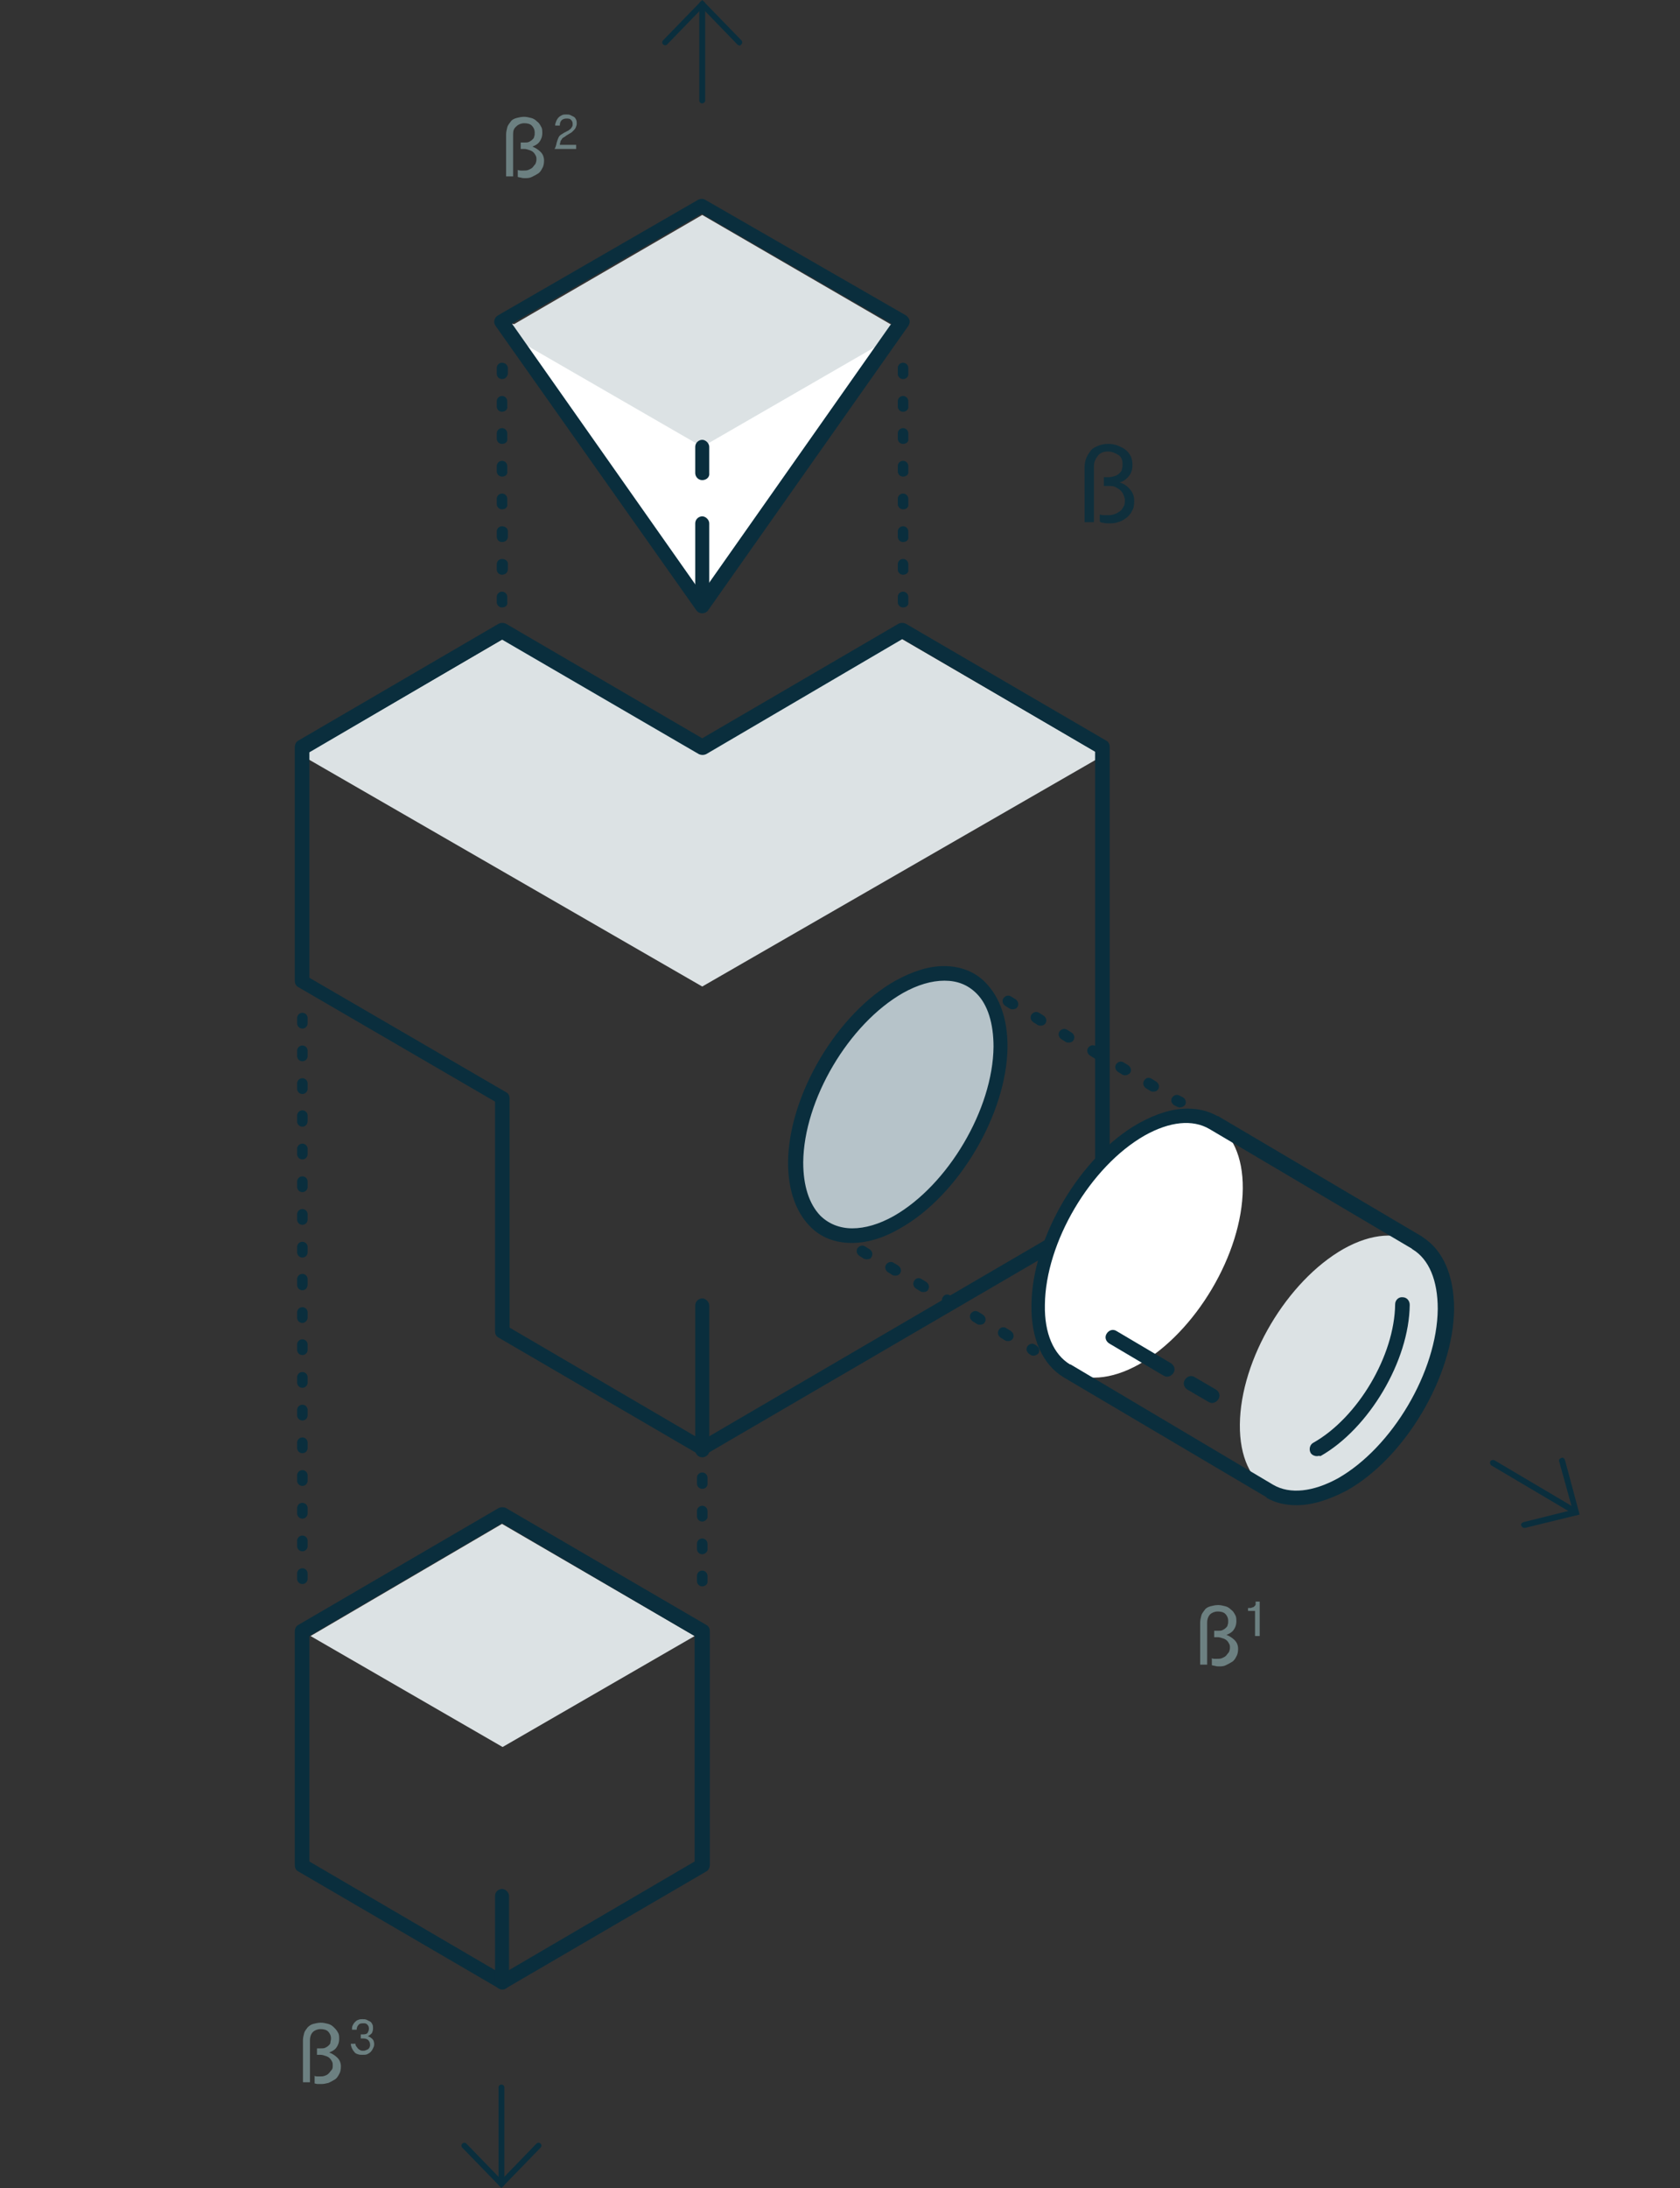 <?xml version="1.0" encoding="utf-8"?>
<!-- Generator: Adobe Illustrator 18.0.0, SVG Export Plug-In . SVG Version: 6.00 Build 0)  -->
<!DOCTYPE svg PUBLIC "-//W3C//DTD SVG 1.1//EN" "http://www.w3.org/Graphics/SVG/1.1/DTD/svg11.dtd">
<svg version="1.1" id="Layer_1" xmlns="http://www.w3.org/2000/svg" xmlns:xlink="http://www.w3.org/1999/xlink" x="0px" y="0px"
	 viewBox="0 0 287.8 374.6" style="enable-background:new 0 0 287.8 374.6;" xml:space="preserve">
<rect x="0" y="0" width="287.8" height="374.6" fill="#333333" stroke="none"/>
<g>
	<g>
		<g>
			<g>
				<path style="fill:#0A2E3D;" d="M270,259.4c-0.1,0-0.2,0-0.3-0.1l-14.2-8.4c-0.2-0.1-0.3-0.4-0.2-0.7c0.1-0.2,0.4-0.3,0.7-0.2
					l14.2,8.4c0.2,0.1,0.3,0.4,0.2,0.7C270.3,259.3,270.2,259.4,270,259.4z"/>
			</g>
			<g>
				<path style="fill:#0A2E3D;" d="M261.1,261.6c-0.2,0-0.4-0.2-0.5-0.4c-0.1-0.3,0.1-0.5,0.4-0.6l8.4-2.1l-2.3-8.3
					c-0.1-0.3,0.1-0.5,0.4-0.6c0.3-0.1,0.5,0.1,0.6,0.4l2.5,9.3l-9.4,2.3C261.2,261.5,261.2,261.6,261.1,261.6z"/>
			</g>
		</g>
		<g>
			<g>
				<path style="fill:#0A2E3D;" d="M120.3,17.7c-0.3,0-0.5-0.2-0.5-0.5V0.7c0-0.3,0.2-0.5,0.5-0.5s0.5,0.2,0.5,0.5v16.5
					C120.8,17.5,120.5,17.7,120.3,17.7z"/>
			</g>
			<g>
				<path style="fill:#0A2E3D;" d="M126.7,7.8c-0.1,0-0.3-0.1-0.4-0.2l-6-6.2l-6,6.2c-0.2,0.2-0.5,0.2-0.7,0c-0.2-0.2-0.2-0.5,0-0.7
					l6.7-6.9l6.7,6.9c0.2,0.2,0.2,0.5,0,0.7C126.9,7.7,126.8,7.8,126.7,7.8z"/>
			</g>
		</g>
		<g>
			<g>
				<path style="fill:#0A2E3D;" d="M85.9,374.4c-0.3,0-0.5-0.2-0.5-0.5v-16.5c0-0.3,0.2-0.5,0.5-0.5s0.5,0.2,0.5,0.5v16.5
					C86.4,374.2,86.2,374.4,85.9,374.4z"/>
			</g>
			<g>
				<path style="fill:#0A2E3D;" d="M85.9,374.6l-6.7-6.9c-0.2-0.2-0.2-0.5,0-0.7c0.2-0.2,0.5-0.2,0.7,0l6,6.2l6-6.2
					c0.2-0.2,0.5-0.2,0.7,0c0.2,0.2,0.2,0.5,0,0.7L85.9,374.6z"/>
			</g>
		</g>
	</g>
	<g>
		<polygon style="fill:#DCE2E4;" points="120.3,129.1 86.2,109.4 51.8,129.4 120.3,168.9 188.9,129.4 154.5,109.4 		"/>
	</g>
	<g>
		<path style="fill:#DCE2E4;" d="M119,280.1l-32.9,19l-32.9-19L86,260.9L119,280.1z"/>
	</g>
	<g>
		<path style="fill:#0A2E3D;" d="M86,340.6c-0.2,0-0.4-0.1-0.6-0.2l-34.3-20c-0.4-0.2-0.6-0.6-0.6-1.1v-40c0-0.4,0.2-0.9,0.6-1.1
			l34.3-20c0.4-0.2,0.9-0.2,1.3,0l34.3,20c0.4,0.2,0.6,0.6,0.6,1.1v40c0,0.4-0.2,0.9-0.6,1.1l-34.3,20
			C86.5,340.6,86.3,340.6,86,340.6z M53,318.7l33,19.3l33-19.3v-38.6l-33-19.3l-33,19.3V318.7z"/>
	</g>
	<g>
		<path style="fill:#0A2E3D;" d="M86,340.6c-0.7,0-1.2-0.6-1.2-1.2v-14.8c0-0.7,0.6-1.2,1.2-1.2s1.2,0.6,1.2,1.2v14.8
			C87.3,340.1,86.7,340.6,86,340.6z"/>
	</g>
	<g>
		<path style="fill:#FFFFFF;" d="M154.6,55l-34.3,48.5L86,55l34.3,8.7L154.6,55z"/>
	</g>
	<g>
		<path style="fill:#0A2E3D;" d="M120.3,103.8c-0.7,0-1.2-0.6-1.2-1.2v-13c0-0.7,0.6-1.2,1.2-1.2s1.2,0.6,1.2,1.2v13
			C121.6,103.2,121,103.8,120.3,103.8z"/>
	</g>
	<g>
		<g>
			<path style="fill:#0A2E3D;" d="M120.3,249.2c-0.2,0-0.4-0.1-0.6-0.2l-34.3-20c-0.4-0.2-0.6-0.6-0.6-1.1v-39.3l-33.7-19.6
				c-0.4-0.2-0.6-0.6-0.6-1.1v-40c0-0.4,0.2-0.9,0.6-1.1l34.3-20c0.4-0.2,0.9-0.2,1.3,0l33.6,19.6l33.6-19.6c0.4-0.2,0.9-0.2,1.3,0
				l34.3,20c0.4,0.2,0.6,0.6,0.6,1.1v80c0,0.4-0.2,0.9-0.6,1.1l-68.6,40C120.8,249.2,120.5,249.2,120.3,249.2z M87.3,227.3l33,19.3
				l67.3-39.3v-78.6l-33-19.3L121,129.1c-0.4,0.2-0.9,0.2-1.3,0L86,109.5l-33,19.3v38.6l33.7,19.6c0.4,0.2,0.6,0.6,0.6,1.1V227.3z"
				/>
		</g>
	</g>
	<g>
		<path style="fill:#DCE2E4;" d="M154.6,56.7l-34.3,19.8L86,56.7l34.3-19.9L154.6,56.7z"/>
	</g>
	<g>
		<g>
			<path style="fill:#0A2E3D;" d="M120.3,105c-0.4,0-0.8-0.2-1-0.5L84.9,55.8c-0.2-0.3-0.3-0.6-0.2-1s0.3-0.6,0.6-0.8l34.3-19.8
				c0.4-0.2,0.9-0.2,1.2,0L155.2,54c0.3,0.2,0.5,0.5,0.6,0.8s0,0.7-0.2,1l-34.3,48.7C121.1,104.8,120.7,105,120.3,105z M87.7,55.4
				l32.5,46.2l32.5-46.2l-32.5-18.8L87.7,55.4z"/>
		</g>
	</g>
	<g>
		<g>
			<path style="fill:#B6C3C9;" d="M171.4,179.2c0.1-11.1-7.7-15.7-17.4-10.3c-9.7,5.5-17.7,18.9-17.8,30.1s7.7,15.7,17.4,10.3
				C163.3,203.8,171.3,190.4,171.4,179.2z"/>
			<path style="fill:#0A2E3D;" d="M145.9,212.8C145.9,212.8,145.9,212.8,145.9,212.8c-2.9,0-5.4-1-7.2-2.9
				c-2.4-2.5-3.7-6.2-3.7-10.9c0.1-11.5,8.4-25.5,18.4-31.1c2.9-1.6,5.7-2.5,8.3-2.5c2.9,0,5.4,1,7.2,2.9c2.4,2.5,3.7,6.2,3.7,10.9
				c-0.1,11.5-8.4,25.5-18.4,31.1C151.3,212,148.5,212.8,145.9,212.8z M161.8,167.9c-2.2,0-4.6,0.7-7.1,2.1
				c-9.3,5.3-17,18.3-17.1,29c0,4,1,7.1,2.9,9.1c1.4,1.4,3.3,2.2,5.5,2.2h0c2.2,0,4.6-0.7,7.1-2.1c9.3-5.3,17-18.3,17.1-29
				c0-4-1-7.2-2.9-9.1C165.8,168.6,164,167.9,161.8,167.9z"/>
		</g>
	</g>
	<g>
		<path style="fill:#FFFFFF;" d="M212.9,203.5c0.1-11.1-7.7-15.7-17.4-10.3c-9.7,5.5-17.7,18.9-17.8,30.1
			c-0.1,11.1,7.7,15.7,17.4,10.3C204.8,228.1,212.8,214.7,212.9,203.5z"/>
	</g>
	<g>
		<g>
			<path style="fill:#DCE2E4;" d="M247.6,224.1c0.1-11.1-7.7-15.7-17.4-10.3c-9.7,5.5-17.7,18.9-17.8,30.1
				c-0.1,11.1,7.7,15.7,17.4,10.3C239.5,248.6,247.5,235.2,247.6,224.1z"/>
		</g>
	</g>
	<g>
		<g>
			<path style="fill:#6C8081;" d="M88.6,29.1c0.2,0,0.4,0.1,0.6,0.1c0.2,0,0.4,0,0.5,0c0.3,0,0.5,0,0.8-0.1c0.2-0.1,0.5-0.2,0.7-0.4
				s0.3-0.4,0.5-0.6c0.1-0.2,0.2-0.5,0.2-0.8c0-0.2,0-0.4-0.1-0.6c-0.1-0.2-0.2-0.4-0.4-0.6c-0.2-0.2-0.4-0.3-0.7-0.4
				c-0.3-0.1-0.6-0.2-0.9-0.2h-0.6v-1.1h0.6c0.3,0,0.6,0,0.8-0.1s0.4-0.2,0.6-0.4c0.2-0.2,0.3-0.3,0.3-0.5c0.1-0.2,0.1-0.4,0.1-0.7
				c0-0.5-0.2-0.9-0.5-1.2s-0.8-0.4-1.3-0.4c-0.5,0-1,0.2-1.3,0.5C88,22,87.9,22.4,87.9,23v7.2h-1.2V23c0-0.4,0.1-0.8,0.2-1.2
				c0.1-0.4,0.4-0.7,0.6-1s0.6-0.5,1-0.6c0.4-0.1,0.8-0.2,1.3-0.2c0.4,0,0.8,0.1,1.2,0.2c0.4,0.1,0.7,0.3,1,0.6
				c0.3,0.2,0.5,0.5,0.7,0.9c0.2,0.3,0.2,0.7,0.2,1.1c0,0.6-0.2,1.1-0.5,1.5s-0.7,0.6-1.2,0.8c0.5,0.2,1,0.5,1.4,0.9
				c0.4,0.4,0.6,0.9,0.6,1.5c0,0.5-0.1,1-0.3,1.3c-0.2,0.4-0.4,0.7-0.7,0.9c-0.3,0.2-0.7,0.4-1.1,0.6s-0.8,0.2-1.2,0.2
				c-0.2,0-0.4,0-0.7-0.1c-0.2,0-0.4-0.1-0.5-0.1V29.1z"/>
			<path style="fill:#6C8081;" d="M95.4,24.3c0.1-0.3,0.2-0.6,0.3-0.8c0.1-0.2,0.3-0.4,0.5-0.5c0.2-0.1,0.4-0.3,0.7-0.4
				c0.2-0.1,0.3-0.2,0.4-0.2c0.1-0.1,0.3-0.2,0.4-0.3s0.2-0.2,0.3-0.4c0.1-0.1,0.1-0.3,0.1-0.5c0-0.3-0.1-0.5-0.3-0.7
				c-0.2-0.2-0.4-0.2-0.8-0.2c-0.3,0-0.6,0.1-0.8,0.3c-0.2,0.2-0.3,0.5-0.3,0.9h-0.8c0-0.3,0.1-0.5,0.2-0.8c0.1-0.2,0.2-0.4,0.4-0.6
				c0.2-0.2,0.4-0.3,0.6-0.4s0.5-0.1,0.7-0.1c0.3,0,0.5,0,0.7,0.1c0.2,0.1,0.4,0.2,0.6,0.3c0.2,0.1,0.3,0.3,0.4,0.5
				c0.1,0.2,0.1,0.5,0.1,0.7s-0.1,0.5-0.2,0.7c-0.1,0.2-0.3,0.4-0.4,0.5c-0.2,0.2-0.3,0.3-0.5,0.4s-0.3,0.2-0.5,0.3
				c-0.2,0.1-0.4,0.3-0.6,0.4c-0.2,0.1-0.3,0.2-0.4,0.4c-0.1,0.1-0.2,0.3-0.2,0.4c0,0.1-0.1,0.3-0.1,0.5h2.8v0.7h-3.7
				C95.3,25,95.3,24.6,95.4,24.3z"/>
		</g>
		<g>
			<path style="fill:#6C8081;" d="M207.4,283.9c0.2,0,0.4,0.1,0.6,0.1c0.2,0,0.4,0,0.5,0c0.3,0,0.5,0,0.8-0.1
				c0.2-0.1,0.5-0.2,0.7-0.4s0.3-0.4,0.5-0.6c0.1-0.2,0.2-0.5,0.2-0.8c0-0.2,0-0.4-0.1-0.6c-0.1-0.2-0.2-0.4-0.4-0.6
				c-0.2-0.2-0.4-0.3-0.7-0.4c-0.3-0.1-0.6-0.2-0.9-0.2h-0.6v-1.1h0.6c0.3,0,0.6,0,0.8-0.1s0.4-0.2,0.6-0.4c0.2-0.2,0.3-0.3,0.3-0.5
				c0.1-0.2,0.1-0.4,0.1-0.7c0-0.5-0.2-0.9-0.5-1.2s-0.8-0.4-1.3-0.4c-0.5,0-1,0.2-1.3,0.5c-0.3,0.3-0.5,0.8-0.5,1.4v7.2h-1.2v-7.2
				c0-0.4,0.1-0.8,0.2-1.2c0.1-0.4,0.4-0.7,0.6-1s0.6-0.5,1-0.6c0.4-0.1,0.8-0.2,1.3-0.2c0.4,0,0.8,0.1,1.2,0.2
				c0.4,0.1,0.7,0.3,1,0.6c0.3,0.2,0.5,0.5,0.7,0.9c0.2,0.3,0.2,0.7,0.2,1.1c0,0.6-0.2,1.1-0.5,1.5s-0.7,0.6-1.2,0.8
				c0.5,0.2,1,0.5,1.4,0.9c0.4,0.4,0.6,0.9,0.6,1.5c0,0.5-0.1,1-0.3,1.3c-0.2,0.4-0.4,0.7-0.7,0.9c-0.3,0.2-0.7,0.4-1.1,0.6
				s-0.8,0.2-1.2,0.2c-0.2,0-0.4,0-0.7-0.1c-0.2,0-0.4-0.1-0.5-0.1V283.9z"/>
			<path style="fill:#6C8081;" d="M213.9,275.3c0.3,0,0.5,0,0.6-0.1c0.2,0,0.3-0.1,0.4-0.2c0.1-0.1,0.2-0.2,0.2-0.3
				c0-0.1,0-0.3,0-0.5h0.7v5.9h-0.8v-4.3h-1.2V275.3z"/>
		</g>
		<g>
			<path style="fill:#6C8081;" d="M53.7,355.4c0.2,0,0.4,0.1,0.6,0.1c0.2,0,0.4,0,0.5,0c0.3,0,0.5,0,0.8-0.1s0.5-0.2,0.7-0.4
				s0.3-0.4,0.5-0.6s0.2-0.5,0.2-0.8c0-0.2,0-0.4-0.1-0.6c-0.1-0.2-0.2-0.4-0.4-0.6s-0.4-0.3-0.7-0.4c-0.3-0.1-0.6-0.2-0.9-0.2h-0.6
				v-1.1h0.6c0.3,0,0.6,0,0.8-0.1c0.2-0.1,0.4-0.2,0.6-0.4c0.2-0.2,0.3-0.3,0.3-0.5s0.1-0.4,0.1-0.7c0-0.5-0.2-0.9-0.5-1.2
				s-0.8-0.4-1.3-0.4c-0.5,0-1,0.2-1.3,0.5s-0.5,0.8-0.5,1.4v7.2h-1.2v-7.2c0-0.4,0.1-0.8,0.2-1.2c0.1-0.4,0.4-0.7,0.6-1
				c0.3-0.3,0.6-0.5,1-0.6c0.4-0.1,0.8-0.2,1.3-0.2c0.4,0,0.8,0.1,1.2,0.2c0.4,0.1,0.7,0.3,1,0.6s0.5,0.5,0.7,0.9
				c0.2,0.3,0.2,0.7,0.2,1.1c0,0.6-0.2,1.1-0.5,1.5s-0.7,0.6-1.2,0.8c0.5,0.2,1,0.5,1.4,0.9c0.4,0.4,0.6,0.9,0.6,1.5
				c0,0.5-0.1,1-0.3,1.3c-0.2,0.4-0.4,0.7-0.7,0.9c-0.3,0.2-0.7,0.4-1.1,0.6c-0.4,0.1-0.8,0.2-1.2,0.2c-0.2,0-0.4,0-0.7,0
				c-0.2,0-0.4-0.1-0.5-0.1V355.4z"/>
			<path style="fill:#6C8081;" d="M60.9,349.8c0,0.2,0,0.4,0.1,0.5s0.2,0.3,0.3,0.4c0.1,0.1,0.2,0.2,0.4,0.3
				c0.2,0.1,0.3,0.1,0.5,0.1c0.2,0,0.3,0,0.5-0.1s0.3-0.1,0.4-0.2s0.2-0.2,0.2-0.3c0.1-0.1,0.1-0.3,0.1-0.4c0-0.3-0.1-0.6-0.3-0.8
				c-0.2-0.2-0.5-0.3-0.9-0.3h-0.4v-0.7h0.4c0.4,0,0.7-0.1,0.8-0.3s0.2-0.4,0.2-0.7s-0.1-0.5-0.3-0.7s-0.4-0.2-0.7-0.2
				c-0.4,0-0.7,0.1-0.8,0.3c-0.2,0.2-0.3,0.5-0.3,0.8h-0.8c0-0.3,0-0.5,0.1-0.7c0.1-0.2,0.2-0.4,0.4-0.6c0.2-0.2,0.3-0.3,0.6-0.4
				c0.2-0.1,0.5-0.1,0.7-0.1c0.3,0,0.5,0,0.7,0.1c0.2,0.1,0.4,0.2,0.6,0.3c0.2,0.1,0.3,0.3,0.4,0.5s0.1,0.4,0.1,0.7
				c0,0.3-0.1,0.6-0.2,0.8c-0.2,0.2-0.4,0.4-0.7,0.5c0.3,0.1,0.6,0.3,0.8,0.5s0.3,0.5,0.3,0.9c0,0.3-0.1,0.5-0.2,0.7
				c-0.1,0.2-0.2,0.4-0.4,0.6c-0.2,0.2-0.4,0.3-0.6,0.4c-0.2,0.1-0.5,0.1-0.8,0.1c-0.3,0-0.5,0-0.8-0.1s-0.5-0.2-0.6-0.4
				c-0.2-0.2-0.3-0.4-0.4-0.6s-0.2-0.5-0.2-0.8H60.9z"/>
		</g>
	</g>
	<g>
		<path style="fill:#0A2E3D;" d="M222.1,257.7L222.1,257.7c-1.9,0-3.6-0.4-5-1.2c0,0-0.1,0-0.1-0.1l-0.1-0.1c0,0,0,0,0,0l-34.7-20.5
			c0,0,0,0,0,0c0,0,0,0,0,0c-3.6-2.2-5.6-6.6-5.5-12.4c0.1-11.5,8.4-25.5,18.4-31.1c2.9-1.6,5.7-2.5,8.3-2.5c1.9,0,3.6,0.4,5.2,1.3
			c0,0,0.1,0,0.1,0l34.9,20.6c0,0,0.1,0.1,0.1,0.1c3.5,2.2,5.4,6.6,5.4,12.3c-0.1,11.5-8.4,25.5-18.4,31.1
			C227.6,256.8,224.8,257.7,222.1,257.7z M218.1,254.2C218.2,254.2,218.2,254.2,218.1,254.2c2.9,1.7,6.9,1.2,11.1-1.1
			c9.3-5.3,17-18.3,17.1-29c0-4.9-1.5-8.5-4.3-10.2c0,0-0.1,0-0.1-0.1l0,0l-34.7-20.5c0,0,0,0,0,0c-2.9-1.7-6.8-1.3-11.1,1.1
			c-9.3,5.3-17,18.3-17.1,29c-0.1,4.9,1.5,8.5,4.3,10.2c0,0,0,0,0.1,0L218.1,254.2C218.1,254.1,218.1,254.1,218.1,254.2L218.1,254.2
			z"/>
	</g>
	<g>
		<path style="fill:#0A2E3D;" d="M199.9,235.7c-0.2,0-0.4-0.1-0.6-0.2L190,230c-0.6-0.4-0.8-1.1-0.4-1.7c0.4-0.6,1.1-0.8,1.7-0.4
			l9.3,5.5c0.6,0.4,0.8,1.1,0.4,1.7C200.7,235.5,200.3,235.7,199.9,235.7z"/>
	</g>
	<g>
		<path style="fill:#0A2E3D;" d="M207.6,240.2c-0.2,0-0.4-0.1-0.6-0.2l-3.6-2.1c-0.6-0.4-0.8-1.1-0.4-1.7c0.4-0.6,1.1-0.8,1.7-0.4
			l3.6,2.1c0.6,0.4,0.8,1.1,0.4,1.7C208.4,240,208,240.2,207.6,240.2z"/>
	</g>
	<g>
		<path style="fill:#0F2F3C;" d="M188.5,88.1c0.2,0.1,0.5,0.1,0.8,0.1c0.3,0,0.5,0,0.7,0c0.4,0,0.7-0.1,1-0.2s0.6-0.3,0.9-0.5
			s0.4-0.5,0.6-0.8s0.2-0.7,0.2-1.1c0-0.3-0.1-0.5-0.2-0.8c-0.1-0.3-0.3-0.6-0.5-0.8c-0.2-0.2-0.5-0.4-0.9-0.6
			c-0.3-0.2-0.8-0.2-1.2-0.2h-0.8v-1.5h0.8c0.4,0,0.8-0.1,1.1-0.2s0.6-0.3,0.8-0.5c0.2-0.2,0.4-0.4,0.4-0.7c0.1-0.3,0.1-0.6,0.1-0.9
			c0-0.6-0.2-1.2-0.7-1.5s-1.1-0.6-1.8-0.6c-0.7,0-1.3,0.2-1.7,0.7c-0.4,0.5-0.7,1.1-0.7,1.8v9.6h-1.6V80c0-0.6,0.1-1.1,0.3-1.6
			c0.2-0.5,0.5-0.9,0.8-1.3s0.8-0.6,1.3-0.8s1-0.3,1.7-0.3c0.6,0,1.1,0.1,1.6,0.3c0.5,0.2,0.9,0.4,1.3,0.7c0.4,0.3,0.7,0.7,0.9,1.1
			c0.2,0.4,0.3,0.9,0.3,1.5c0,0.8-0.2,1.4-0.6,1.9c-0.4,0.5-0.9,0.9-1.6,1.1c0.7,0.2,1.3,0.6,1.8,1.2s0.7,1.2,0.7,2
			c0,0.7-0.1,1.3-0.4,1.7c-0.2,0.5-0.6,0.9-1,1.2c-0.4,0.3-0.9,0.6-1.4,0.7c-0.5,0.2-1.1,0.2-1.6,0.2c-0.3,0-0.6,0-0.9-0.1
			c-0.3,0-0.5-0.1-0.6-0.2V88.1z"/>
	</g>
	<g>
		<path style="fill:#0A2E3D;" d="M120.3,249.5c-0.7,0-1.2-0.6-1.2-1.2v-24.8c0-0.7,0.6-1.2,1.2-1.2s1.2,0.6,1.2,1.2v24.8
			C121.6,248.9,121,249.5,120.3,249.5z"/>
	</g>
	<g>
		<path style="fill:#0A2E3D;" d="M120.3,82.2c-0.7,0-1.2-0.6-1.2-1.2v-4.5c0-0.7,0.6-1.2,1.2-1.2s1.2,0.6,1.2,1.2V81
			C121.6,81.7,121,82.2,120.3,82.2z"/>
	</g>
	<g>
		<g>
			<path style="fill:#0A2E3D;" d="M51.8,271.2c-0.5,0-0.9-0.4-0.9-0.9v-0.9c0-0.5,0.4-0.9,0.9-0.9s0.9,0.4,0.9,0.9v0.9
				C52.7,270.8,52.3,271.2,51.8,271.2z M51.8,265.6c-0.5,0-0.9-0.4-0.9-0.9v-0.9c0-0.5,0.4-0.9,0.9-0.9s0.9,0.4,0.9,0.9v0.9
				C52.7,265.2,52.3,265.6,51.8,265.6z M51.8,260c-0.5,0-0.9-0.4-0.9-0.9v-0.9c0-0.5,0.4-0.9,0.9-0.9s0.9,0.4,0.9,0.9v0.9
				C52.7,259.6,52.3,260,51.8,260z M51.8,254.4c-0.5,0-0.9-0.4-0.9-0.9v-0.9c0-0.5,0.4-0.9,0.9-0.9s0.9,0.4,0.9,0.9v0.9
				C52.7,254,52.3,254.4,51.8,254.4z M51.8,248.8c-0.5,0-0.9-0.4-0.9-0.9V247c0-0.5,0.4-0.9,0.9-0.9s0.9,0.4,0.9,0.9v0.9
				C52.7,248.4,52.3,248.8,51.8,248.8z M51.8,243.2c-0.5,0-0.9-0.4-0.9-0.9v-0.9c0-0.5,0.4-0.9,0.9-0.9s0.9,0.4,0.9,0.9v0.9
				C52.7,242.8,52.3,243.2,51.8,243.2z M51.8,237.6c-0.5,0-0.9-0.4-0.9-0.9v-0.9c0-0.5,0.4-0.9,0.9-0.9s0.9,0.4,0.9,0.9v0.9
				C52.7,237.2,52.3,237.6,51.8,237.6z M51.8,232c-0.5,0-0.9-0.4-0.9-0.9v-0.9c0-0.5,0.4-0.9,0.9-0.9s0.9,0.4,0.9,0.9v0.9
				C52.7,231.6,52.3,232,51.8,232z M51.8,226.5c-0.5,0-0.9-0.4-0.9-0.9v-0.9c0-0.5,0.4-0.9,0.9-0.9s0.9,0.4,0.9,0.9v0.9
				C52.7,226,52.3,226.5,51.8,226.5z M51.8,220.9c-0.5,0-0.9-0.4-0.9-0.9V219c0-0.5,0.4-0.9,0.9-0.9s0.9,0.4,0.9,0.9v0.9
				C52.7,220.5,52.3,220.9,51.8,220.9z M51.8,215.3c-0.5,0-0.9-0.4-0.9-0.9v-0.9c0-0.5,0.4-0.9,0.9-0.9s0.9,0.4,0.9,0.9v0.9
				C52.7,214.9,52.3,215.3,51.8,215.3z M51.8,209.7c-0.5,0-0.9-0.4-0.9-0.9v-0.9c0-0.5,0.4-0.9,0.9-0.9s0.9,0.4,0.9,0.9v0.9
				C52.7,209.3,52.3,209.7,51.8,209.7z M51.8,204.1c-0.5,0-0.9-0.4-0.9-0.9v-0.9c0-0.5,0.4-0.9,0.9-0.9s0.9,0.4,0.9,0.9v0.9
				C52.7,203.7,52.3,204.1,51.8,204.1z M51.8,198.5c-0.5,0-0.9-0.4-0.9-0.9v-0.9c0-0.5,0.4-0.9,0.9-0.9s0.9,0.4,0.9,0.9v0.9
				C52.7,198.1,52.3,198.5,51.8,198.5z M51.8,192.9c-0.5,0-0.9-0.4-0.9-0.9V191c0-0.5,0.4-0.9,0.9-0.9s0.9,0.4,0.9,0.9v0.9
				C52.7,192.5,52.3,192.9,51.8,192.9z M51.8,187.3c-0.5,0-0.9-0.4-0.9-0.9v-0.9c0-0.5,0.4-0.9,0.9-0.9s0.9,0.4,0.9,0.9v0.9
				C52.7,186.9,52.3,187.3,51.8,187.3z M51.8,181.7c-0.5,0-0.9-0.4-0.9-0.9v-0.9c0-0.5,0.4-0.9,0.9-0.9s0.9,0.4,0.9,0.9v0.9
				C52.7,181.3,52.3,181.7,51.8,181.7z M51.8,176.1c-0.5,0-0.9-0.4-0.9-0.9v-0.9c0-0.5,0.4-0.9,0.9-0.9s0.9,0.4,0.9,0.9v0.9
				C52.7,175.7,52.3,176.1,51.8,176.1z"/>
		</g>
		<g>
			<path style="fill:#0A2E3D;" d="M120.3,271.6c-0.5,0-0.9-0.4-0.9-0.9v-0.9c0-0.5,0.4-0.9,0.9-0.9s0.9,0.4,0.9,0.9v0.9
				C121.3,271.2,120.8,271.6,120.3,271.6z M120.3,266.1c-0.5,0-0.9-0.4-0.9-0.9v-0.9c0-0.5,0.4-0.9,0.9-0.9s0.9,0.4,0.9,0.9v0.9
				C121.3,265.6,120.8,266.1,120.3,266.1z M120.3,260.5c-0.5,0-0.9-0.4-0.9-0.9v-0.9c0-0.5,0.4-0.9,0.9-0.9s0.9,0.4,0.9,0.9v0.9
				C121.3,260,120.8,260.5,120.3,260.5z M120.3,254.9c-0.5,0-0.9-0.4-0.9-0.9V253c0-0.5,0.4-0.9,0.9-0.9s0.9,0.4,0.9,0.9v0.9
				C121.3,254.5,120.8,254.9,120.3,254.9z"/>
		</g>
		<g>
			<path style="fill:#0A2E3D;" d="M86,104c-0.5,0-0.9-0.4-0.9-0.9v-0.9c0-0.5,0.4-0.9,0.9-0.9s0.9,0.4,0.9,0.9v0.9
				C87,103.6,86.6,104,86,104z M86,98.4c-0.5,0-0.9-0.4-0.9-0.9v-0.9c0-0.5,0.4-0.9,0.9-0.9S87,96,87,96.5v0.9
				C87,98,86.6,98.4,86,98.4z M86,92.8c-0.5,0-0.9-0.4-0.9-0.9V91c0-0.5,0.4-0.9,0.9-0.9S87,90.4,87,91v0.9
				C87,92.4,86.6,92.8,86,92.8z M86,87.2c-0.5,0-0.9-0.4-0.9-0.9v-0.9c0-0.5,0.4-0.9,0.9-0.9s0.9,0.4,0.9,0.9v0.9
				C87,86.8,86.6,87.2,86,87.2z M86,81.6c-0.5,0-0.9-0.4-0.9-0.9v-0.9c0-0.5,0.4-0.9,0.9-0.9s0.9,0.4,0.9,0.9v0.9
				C87,81.2,86.6,81.6,86,81.6z M86,76c-0.5,0-0.9-0.4-0.9-0.9v-0.9c0-0.5,0.4-0.9,0.9-0.9s0.9,0.4,0.9,0.9v0.9
				C87,75.6,86.6,76,86,76z M86,70.5c-0.5,0-0.9-0.4-0.9-0.9v-0.9c0-0.5,0.4-0.9,0.9-0.9s0.9,0.4,0.9,0.9v0.9
				C87,70,86.6,70.5,86,70.5z M86,64.9c-0.5,0-0.9-0.4-0.9-0.9V63c0-0.5,0.4-0.9,0.9-0.9S87,62.5,87,63v0.9
				C87,64.4,86.6,64.9,86,64.9z"/>
		</g>
		<g>
			<path style="fill:#0A2E3D;" d="M154.7,104c-0.5,0-0.9-0.4-0.9-0.9v-0.9c0-0.5,0.4-0.9,0.9-0.9s0.9,0.4,0.9,0.9v0.9
				C155.7,103.6,155.3,104,154.7,104z M154.7,98.4c-0.5,0-0.9-0.4-0.9-0.9v-0.9c0-0.5,0.4-0.9,0.9-0.9s0.9,0.4,0.9,0.9v0.9
				C155.7,98,155.3,98.4,154.7,98.4z M154.7,92.8c-0.5,0-0.9-0.4-0.9-0.9V91c0-0.5,0.4-0.9,0.9-0.9s0.9,0.4,0.9,0.9v0.9
				C155.7,92.4,155.3,92.8,154.7,92.8z M154.7,87.2c-0.5,0-0.9-0.4-0.9-0.9v-0.9c0-0.5,0.4-0.9,0.9-0.9s0.9,0.4,0.9,0.9v0.9
				C155.7,86.8,155.3,87.2,154.7,87.2z M154.7,81.6c-0.5,0-0.9-0.4-0.9-0.9v-0.9c0-0.5,0.4-0.9,0.9-0.9s0.9,0.4,0.9,0.9v0.9
				C155.7,81.2,155.3,81.6,154.7,81.6z M154.7,76c-0.5,0-0.9-0.4-0.9-0.9v-0.9c0-0.5,0.4-0.9,0.9-0.9s0.9,0.4,0.9,0.9v0.9
				C155.7,75.6,155.3,76,154.7,76z M154.7,70.5c-0.5,0-0.9-0.4-0.9-0.9v-0.9c0-0.5,0.4-0.9,0.9-0.9s0.9,0.4,0.9,0.9v0.9
				C155.7,70,155.3,70.5,154.7,70.5z M154.7,64.9c-0.5,0-0.9-0.4-0.9-0.9V63c0-0.5,0.4-0.9,0.9-0.9s0.9,0.4,0.9,0.9v0.9
				C155.7,64.4,155.3,64.9,154.7,64.9z"/>
		</g>
		<g>
			<path style="fill:#0A2E3D;" d="M202.2,189.6c-0.2,0-0.3,0-0.5-0.1l-0.6-0.3c-0.4-0.3-0.6-0.8-0.3-1.3c0.3-0.4,0.8-0.6,1.3-0.3
				l0.6,0.3c0.4,0.3,0.6,0.8,0.3,1.3C202.8,189.4,202.5,189.6,202.2,189.6z M197.6,186.9c-0.2,0-0.3,0-0.5-0.1l-0.8-0.5
				c-0.4-0.3-0.6-0.8-0.3-1.3s0.8-0.6,1.3-0.3l0.8,0.5c0.4,0.3,0.6,0.8,0.3,1.3C198.2,186.8,197.9,186.9,197.6,186.9z M192.8,184.1
				c-0.2,0-0.3,0-0.5-0.1l-0.8-0.5c-0.4-0.3-0.6-0.8-0.3-1.3c0.3-0.4,0.8-0.6,1.3-0.3l0.8,0.5c0.4,0.3,0.6,0.8,0.3,1.3
				C193.4,183.9,193.1,184.1,192.8,184.1z M188,181.3c-0.2,0-0.3,0-0.5-0.1l-0.8-0.5c-0.4-0.3-0.6-0.8-0.3-1.3
				c0.3-0.4,0.8-0.6,1.3-0.3l0.8,0.5c0.4,0.3,0.6,0.8,0.3,1.3C188.6,181.1,188.3,181.3,188,181.3z M183.1,178.5
				c-0.2,0-0.3,0-0.5-0.1l-0.8-0.5c-0.4-0.3-0.6-0.8-0.3-1.3c0.3-0.4,0.8-0.6,1.3-0.3l0.8,0.5c0.4,0.3,0.6,0.8,0.3,1.3
				C183.8,178.3,183.5,178.5,183.1,178.5z M178.3,175.6c-0.2,0-0.3,0-0.5-0.1L177,175c-0.4-0.3-0.6-0.8-0.3-1.3
				c0.3-0.4,0.8-0.6,1.3-0.3l0.8,0.5c0.4,0.3,0.6,0.8,0.3,1.3C178.9,175.5,178.6,175.6,178.3,175.6z M173.5,172.8
				c-0.2,0-0.3,0-0.5-0.1l-0.8-0.5c-0.4-0.3-0.6-0.8-0.3-1.3c0.3-0.4,0.8-0.6,1.3-0.3l0.8,0.5c0.4,0.3,0.6,0.8,0.3,1.3
				C174.1,172.7,173.8,172.8,173.5,172.8z"/>
		</g>
		<g>
			<path style="fill:#0A2E3D;" d="M177.1,232.1c-0.2,0-0.3,0-0.5-0.1l-0.3-0.2c-0.4-0.3-0.6-0.8-0.3-1.3c0.3-0.4,0.8-0.6,1.3-0.3
				l0.3,0.2c0.4,0.3,0.6,0.8,0.3,1.3C177.7,231.9,177.4,232.1,177.1,232.1z M172.7,229.6c-0.2,0-0.3,0-0.5-0.1l-0.8-0.5
				c-0.4-0.3-0.6-0.8-0.3-1.3s0.8-0.6,1.3-0.3l0.8,0.5c0.4,0.3,0.6,0.8,0.3,1.3C173.4,229.4,173.1,229.6,172.7,229.6z M167.9,226.8
				c-0.2,0-0.3,0-0.5-0.1l-0.8-0.5c-0.4-0.3-0.6-0.8-0.3-1.3c0.3-0.4,0.8-0.6,1.3-0.3l0.8,0.5c0.4,0.3,0.6,0.8,0.3,1.3
				C168.5,226.7,168.2,226.8,167.9,226.8z M163.1,224c-0.2,0-0.3,0-0.5-0.1l-0.8-0.5c-0.4-0.3-0.6-0.8-0.3-1.3s0.8-0.6,1.3-0.3
				l0.8,0.5c0.4,0.3,0.6,0.8,0.3,1.3C163.7,223.9,163.4,224,163.1,224z M158.2,221.2c-0.2,0-0.3,0-0.5-0.1l-0.8-0.5
				c-0.4-0.3-0.6-0.8-0.3-1.3s0.8-0.6,1.3-0.3l0.8,0.5c0.4,0.3,0.6,0.8,0.3,1.3C158.9,221.1,158.5,221.2,158.2,221.2z M153.4,218.4
				c-0.2,0-0.3,0-0.5-0.1l-0.8-0.5c-0.4-0.3-0.6-0.8-0.3-1.3c0.3-0.4,0.8-0.6,1.3-0.3l0.8,0.5c0.4,0.3,0.6,0.8,0.3,1.3
				C154,218.3,153.7,218.4,153.4,218.4z M148.5,215.6c-0.2,0-0.3,0-0.5-0.1l-0.8-0.5c-0.4-0.3-0.6-0.8-0.3-1.3
				c0.3-0.4,0.8-0.6,1.3-0.3l0.8,0.5c0.4,0.3,0.6,0.8,0.3,1.3C149.2,215.5,148.9,215.6,148.5,215.6z"/>
		</g>
	</g>
	<g>
		<g>
			<path style="fill:#0A2E3D;" d="M225.6,249.3c-0.4,0-0.9-0.2-1.1-0.6c-0.3-0.6-0.1-1.4,0.5-1.7c7.6-4.3,13.9-14.9,14-23.7
				c0-0.7,0.6-1.3,1.3-1.2c0.7,0,1.2,0.6,1.2,1.3c-0.1,9.6-7,21.2-15.3,25.9C226,249.2,225.8,249.3,225.6,249.3z"/>
		</g>
	</g>
	<g>
		<path style="fill:none;stroke:#0A2E3D;stroke-width:2.5;stroke-linecap:round;stroke-linejoin:round;stroke-miterlimit:10;" d="
			M120.3,168.9"/>
	</g>
</g>
</svg>
